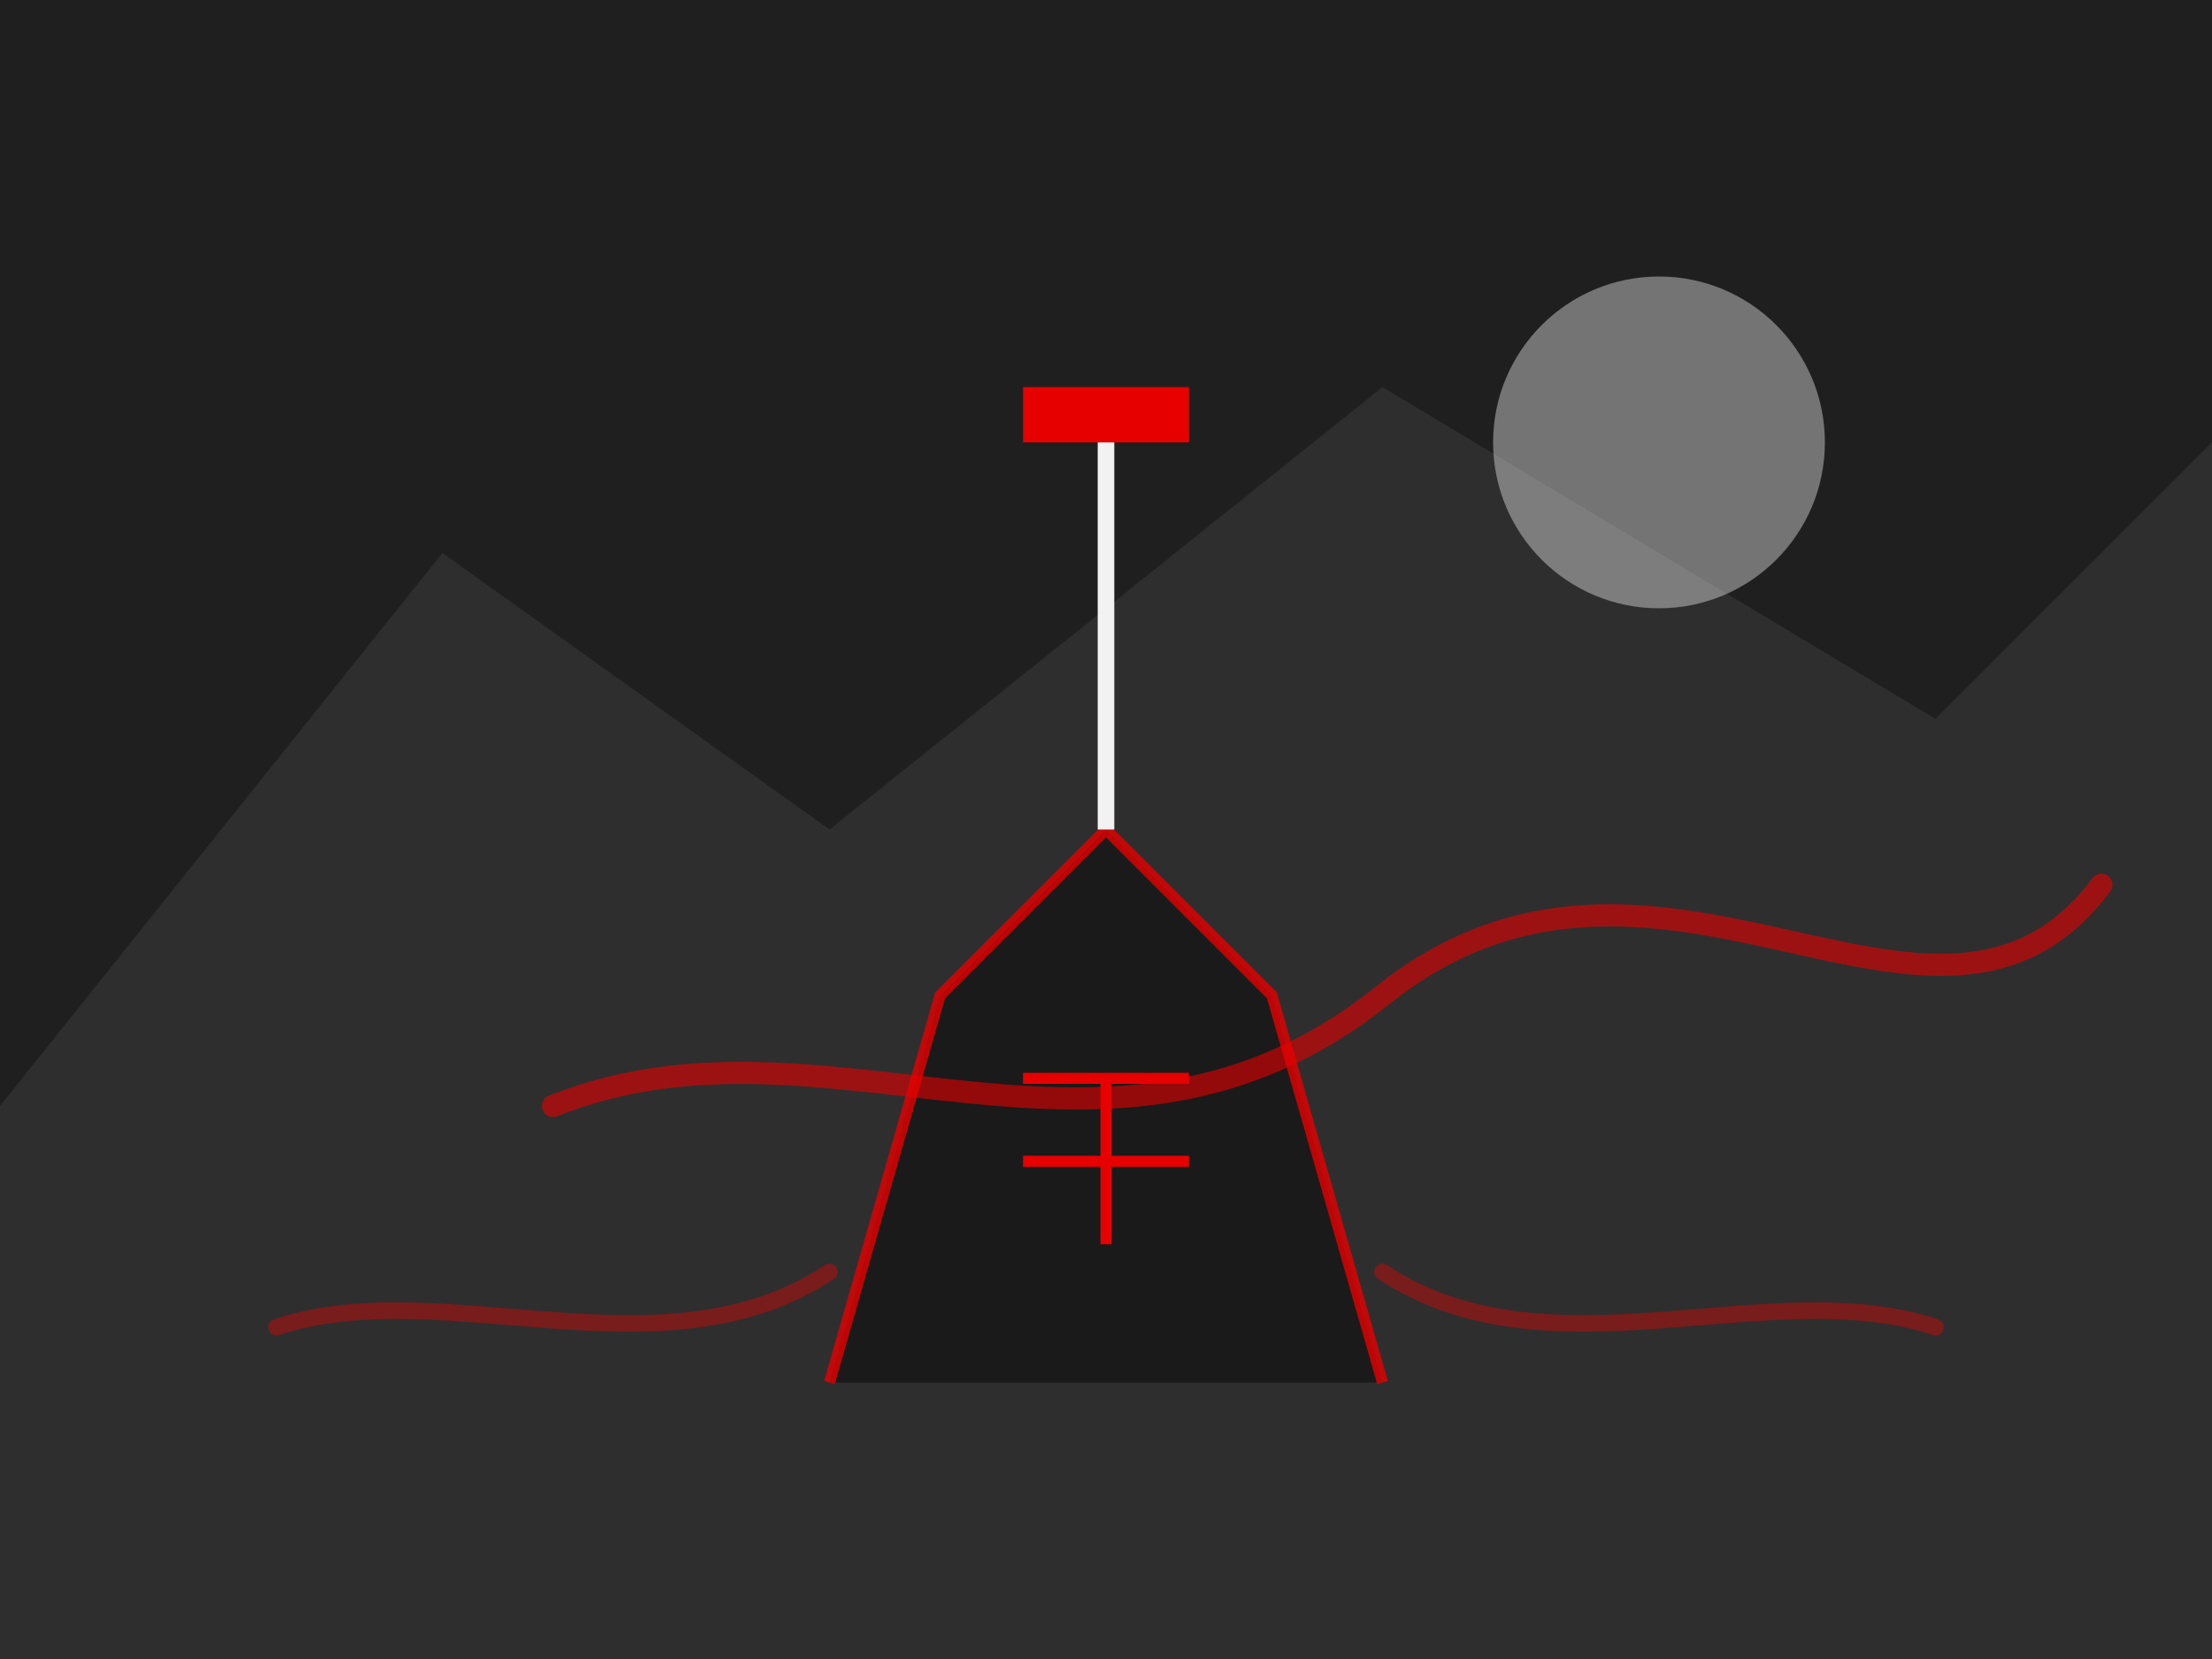<svg xmlns="http://www.w3.org/2000/svg" viewBox="0 0 400 300" width="400" height="300">
  <!-- Canvas background with texture -->
  <rect width="400" height="300" fill="#1a1a1a" />
  
  <!-- Watercolor paper texture -->
  <rect width="400" height="300" fill="#333333" opacity="0.2" />
  
  <!-- Traditional Shadow Warrior Artwork -->
  <g>
    <!-- Mountain background -->
    <path d="M0 200 L80 100 L150 150 L250 70 L350 130 L400 80 L400 300 L0 300 Z" fill="#333333" opacity="0.8" />
    
    <!-- Ninja silhouette -->
    <path d="M150 250 L170 180 L200 150 L230 180 L250 250 Z" fill="#1a1a1a" />
    
    <!-- Ninja outline -->
    <path d="M150 250 L170 180 L200 150 L230 180 L250 250" fill="none" stroke="#e60000" stroke-width="2" opacity="0.8" />
    
    <!-- Sword -->
    <path d="M200 150 L200 80" stroke="#f2f2f2" stroke-width="3" />
    <path d="M185 80 L215 80 L215 70 L185 70 Z" fill="#e60000" />
    
    <!-- Brush stroke accents -->
    <path d="M100 200 C150 180, 200 220, 250 180 S 350 200, 380 160" fill="none" stroke="#e60000" stroke-width="4" stroke-linecap="round" opacity="0.6" />
    <path d="M50 240 C80 230, 120 250, 150 230" fill="none" stroke="#e60000" stroke-width="3" stroke-linecap="round" opacity="0.4" />
    <path d="M250 230 C280 250, 320 230, 350 240" fill="none" stroke="#e60000" stroke-width="3" stroke-linecap="round" opacity="0.4" />
    
    <!-- Moon -->
    <circle cx="300" cy="80" r="30" fill="#f2f2f2" opacity="0.4" />
    
    <!-- Kanji character (simplified) -->
    <g transform="translate(200, 210) scale(0.5)">
      <path d="M-30 -30 L30 -30 M0 -30 L0 30 M-30 0 L30 0" stroke="#e60000" stroke-width="4" fill="none" />
    </g>
  </g>
</svg> 